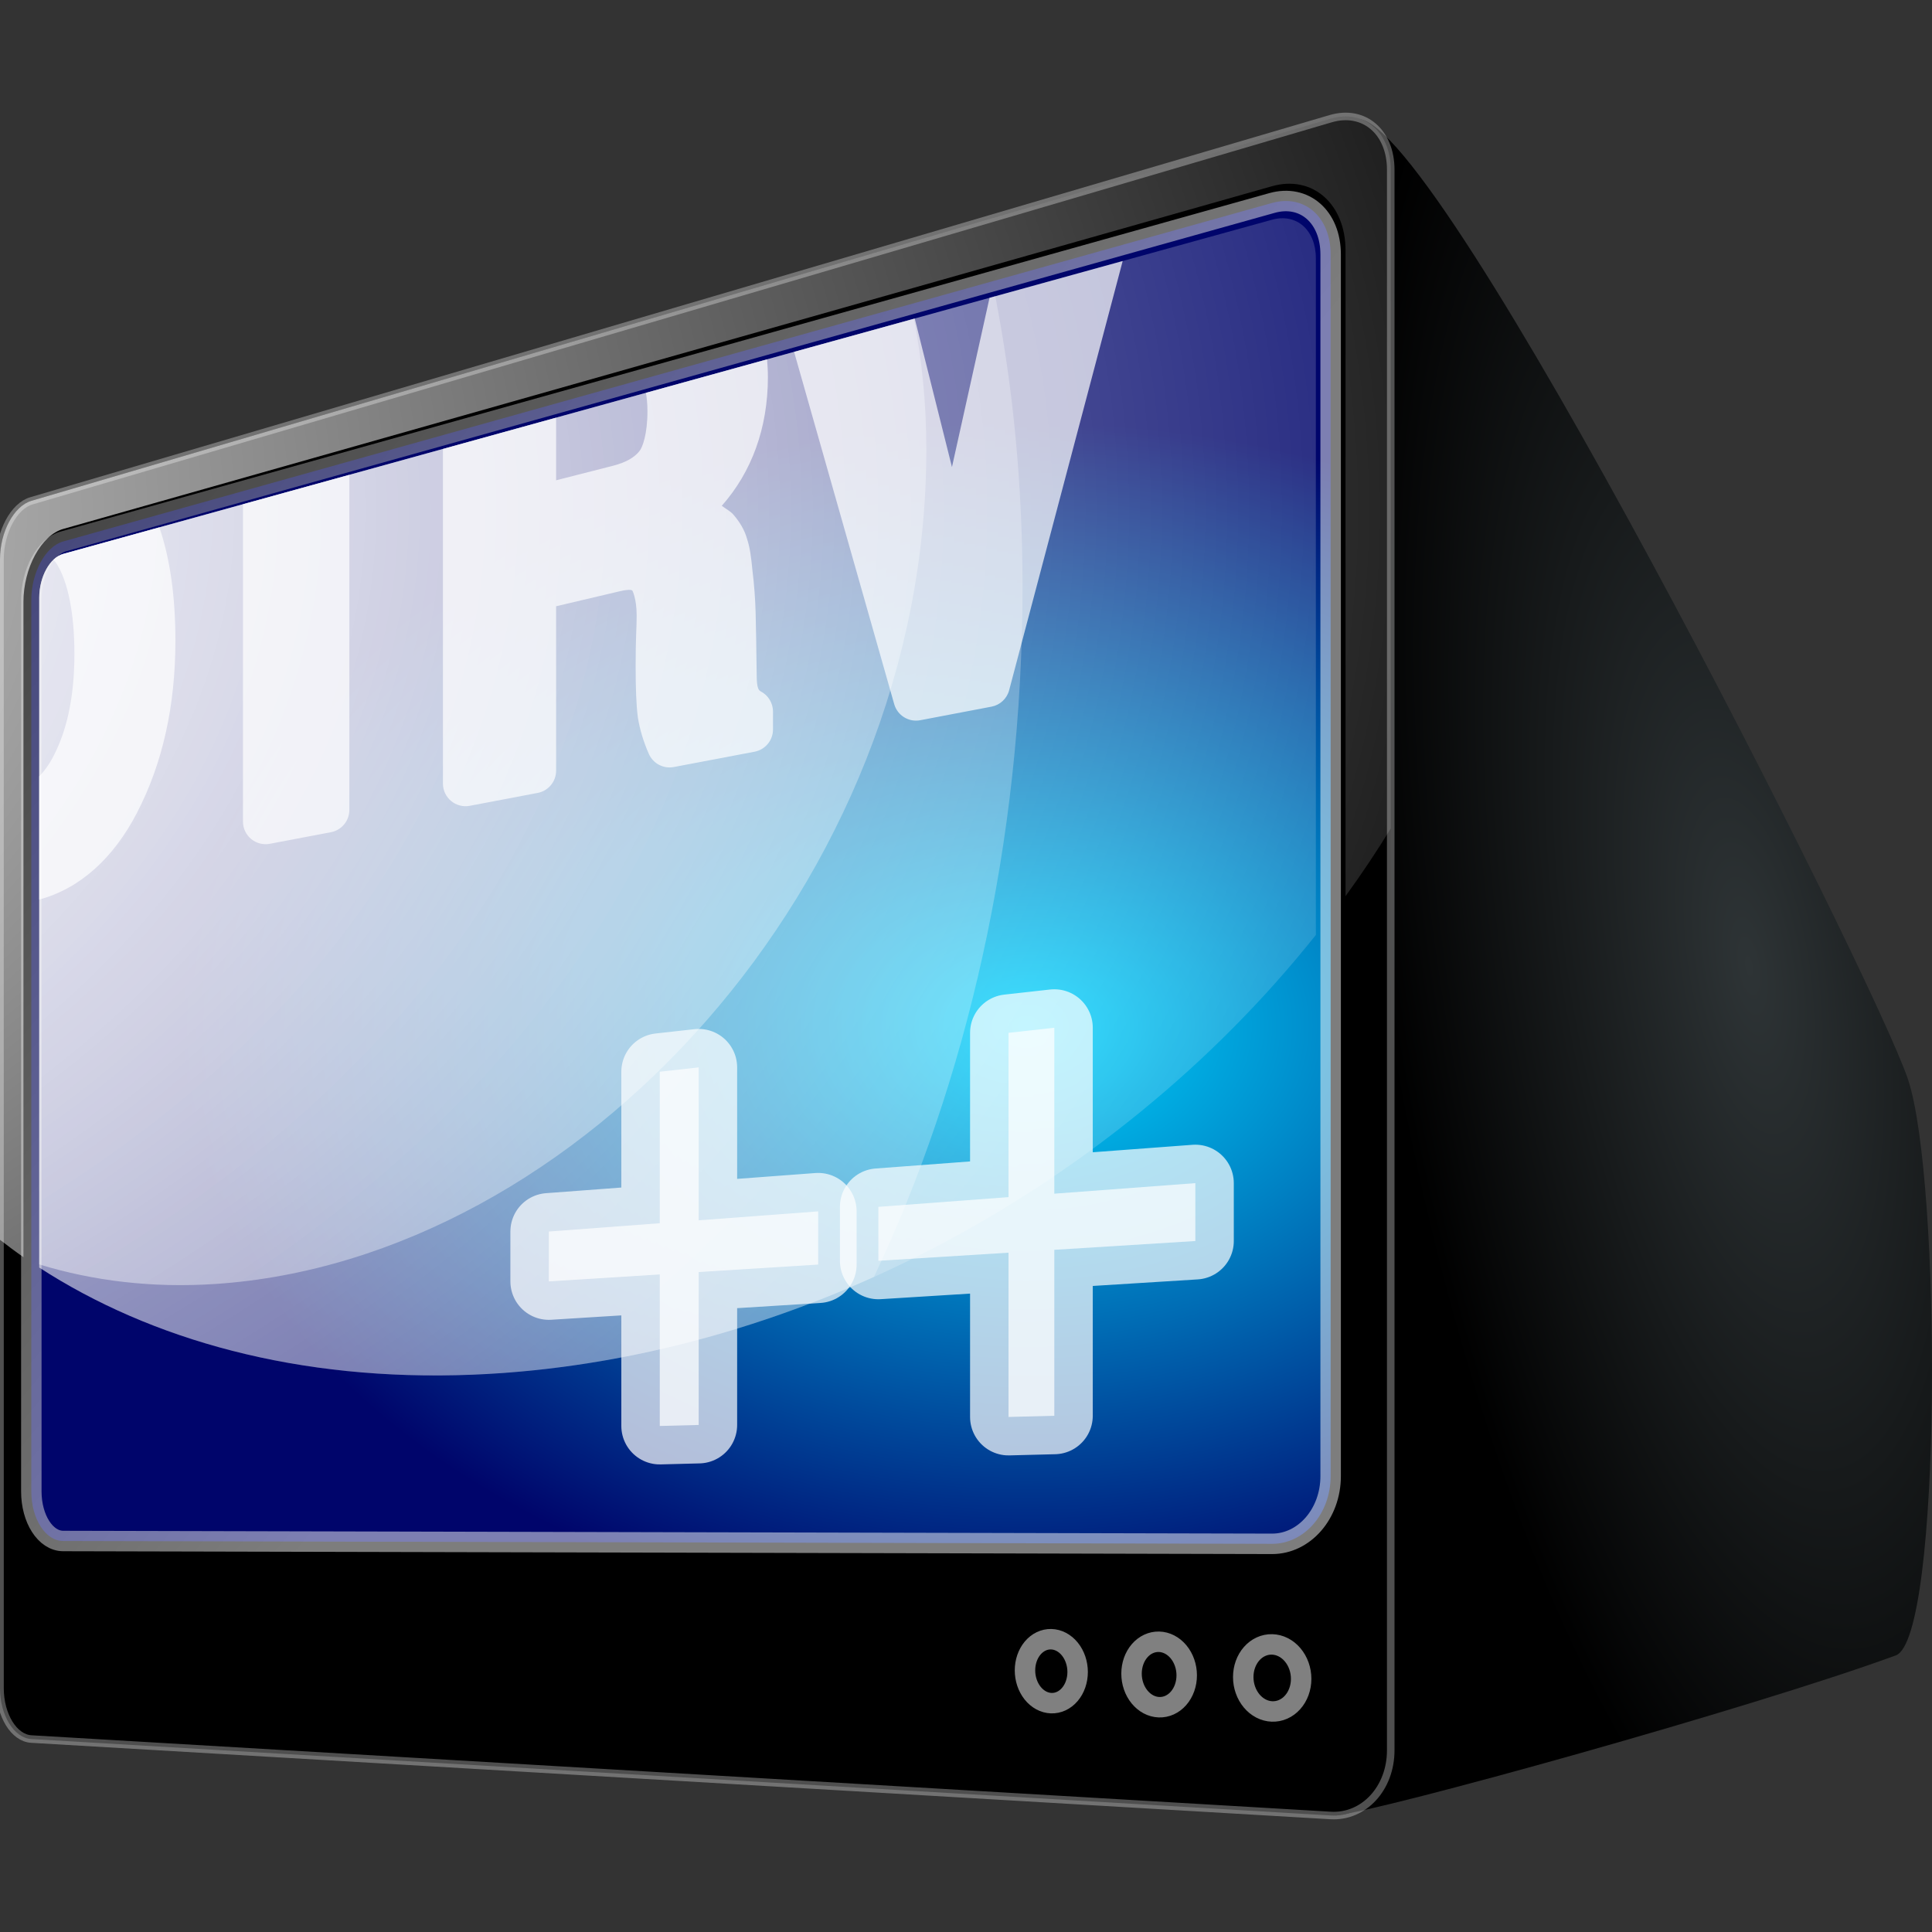 <?xml version="1.0" encoding="UTF-8" standalone="no"?>
<svg
   xmlns:dc="http://purl.org/dc/elements/1.1/"
   xmlns:cc="http://creativecommons.org/ns#"
   xmlns:rdf="http://www.w3.org/1999/02/22-rdf-syntax-ns#"
   xmlns:svg="http://www.w3.org/2000/svg"
   xmlns="http://www.w3.org/2000/svg"
   xmlns:xlink="http://www.w3.org/1999/xlink"
   width="128"
   height="128"
   id="svg2"
   version="1.1">
  <rect width="100%" height="100%" fill="#333333" stroke="none"/>
  <defs
     id="defs4">
    <linearGradient
       id="linearGradient5403">
      <stop
         style="stop-color:#000000;stop-opacity:1"
         offset="0"
         id="stop5405" />
      <stop
         style="stop-color:#000000;stop-opacity:1"
         offset="1"
         id="stop5407" />
    </linearGradient>
    <linearGradient
       id="linearGradient5330">
      <stop
         id="stop5332"
         offset="0"
         style="stop-color:#2e3436;stop-opacity:1" />
      <stop
         id="stop5334"
         offset="1"
         style="stop-color:#000000;stop-opacity:1" />
    </linearGradient>
    <linearGradient
       id="linearGradient4040">
      <stop
         style="stop-color:#000000;stop-opacity:1;"
         offset="0"
         id="stop4042" />
      <stop
         id="stop4048"
         offset="0.5"
         style="stop-color:#4c4c4c;stop-opacity:1;" />
      <stop
         style="stop-color:#000000;stop-opacity:1;"
         offset="1"
         id="stop4044" />
    </linearGradient>
    <linearGradient
       id="linearGradient3891">
      <stop
         style="stop-color:#ffffff;stop-opacity:1;"
         offset="0"
         id="stop3893" />
      <stop
         style="stop-color:#ffffff;stop-opacity:0;"
         offset="1"
         id="stop3895" />
    </linearGradient>
    <linearGradient
       id="linearGradient3813">
      <stop
         id="stop3815"
         offset="0"
         style="stop-color:#00d5ff;stop-opacity:1" />
      <stop
         id="stop3817"
         offset="1"
         style="stop-color:#00056b;stop-opacity:1" />
    </linearGradient>
    <linearGradient
       id="linearGradient3934">
      <stop
         id="stop3936"
         offset="0"
         style="stop-color:#ffffff;stop-opacity:1;" />
      <stop
         id="stop3938"
         offset="1"
         style="stop-color:#ffffff;stop-opacity:0;" />
    </linearGradient>
    <linearGradient
       id="linearGradient3879">
      <stop
         id="stop3881"
         offset="0"
         style="stop-color:#ffffff;stop-opacity:1;" />
      <stop
         id="stop3883"
         offset="1"
         style="stop-color:#ffffff;stop-opacity:0;" />
    </linearGradient>
    <linearGradient
       gradientUnits="userSpaceOnUse"
       y2="128"
       x2="112"
       y1="36"
       x1="112"
       id="linearGradient3885"
       xlink:href="#linearGradient3879" />
    <linearGradient
       gradientUnits="userSpaceOnUse"
       y2="148"
       x2="172"
       y1="16"
       x1="160"
       id="linearGradient3796-7"
       xlink:href="#linearGradient3790-8" />
    <linearGradient
       id="linearGradient3790-8">
      <stop
         id="stop3792-7"
         offset="0"
         style="stop-color:#1a1a1a;stop-opacity:1" />
      <stop
         id="stop3794-7"
         offset="1"
         style="stop-color:#000000;stop-opacity:0;" />
    </linearGradient>
    <linearGradient
       gradientTransform="translate(0,796.362)"
       y2="120"
       x2="280"
       y1="16"
       x1="232"
       gradientUnits="userSpaceOnUse"
       id="linearGradient3924"
       xlink:href="#linearGradient3790-8" />
    <linearGradient
       gradientUnits="userSpaceOnUse"
       y2="892.362"
       x2="120"
       y1="940.362"
       x1="120"
       id="linearGradient3940"
       xlink:href="#linearGradient3934" />
    <linearGradient
       y2="104"
       x2="112"
       y1="36"
       x1="112"
       gradientUnits="userSpaceOnUse"
       id="linearGradient3942"
       xlink:href="#linearGradient3879" />
    <linearGradient
       gradientUnits="userSpaceOnUse"
       y2="192"
       x2="216"
       y1="8"
       x1="72"
       id="linearGradient3767-5"
       xlink:href="#linearGradient3761-4" />
    <linearGradient
       id="linearGradient3761-4">
      <stop
         id="stop3763-3"
         offset="0"
         style="stop-color:#888a85;stop-opacity:1;" />
      <stop
         id="stop3765-5"
         offset="1"
         style="stop-color:#888a85;stop-opacity:0;" />
    </linearGradient>
    <linearGradient
       gradientTransform="translate(0,796.362)"
       xlink:href="#linearGradient3761-4"
       id="linearGradient3959"
       gradientUnits="userSpaceOnUse"
       x1="72"
       y1="8"
       x2="216"
       y2="192" />
    <linearGradient
       y2="192"
       x2="216"
       y1="8"
       x1="72"
       gradientUnits="userSpaceOnUse"
       id="linearGradient3981"
       xlink:href="#linearGradient3761-4" />
    <linearGradient
       gradientUnits="userSpaceOnUse"
       y2="148"
       x2="172"
       y1="16"
       x1="160"
       id="linearGradient3796-4"
       xlink:href="#linearGradient3790-6" />
    <linearGradient
       id="linearGradient3790-6">
      <stop
         id="stop3792-8"
         offset="0"
         style="stop-color:#1a1a1a;stop-opacity:1" />
      <stop
         id="stop3794-6"
         offset="1"
         style="stop-color:#000000;stop-opacity:0;" />
    </linearGradient>
    <radialGradient
       gradientUnits="userSpaceOnUse"
       gradientTransform="matrix(2.615,0,0,2.241,-142.101,47.114)"
       r="64.25"
       fy="-31.73"
       fx="66.583"
       cy="-31.73"
       cx="66.583"
       id="radialGradient5460"
       xlink:href="#linearGradient5454" />
    <linearGradient
       id="linearGradient5454">
      <stop
         id="stop5456"
         offset="0"
         style="stop-color:#dfdfdf;stop-opacity:1;" />
      <stop
         id="stop5458"
         offset="1"
         style="stop-color:#000000;stop-opacity:1;" />
    </linearGradient>
    <radialGradient
       gradientUnits="userSpaceOnUse"
       gradientTransform="matrix(3.446,4.3205616e-7,-4.0119498e-7,3.2,-176.123,-15.51)"
       r="16.25"
       fy="7.347"
       fx="72"
       cy="7.347"
       cx="72"
       id="radialGradient6903"
       xlink:href="#linearGradient8794" />
    <linearGradient
       id="linearGradient8794">
      <stop
         id="stop8796"
         offset="0"
         style="stop-color:#ffffff;stop-opacity:1;" />
      <stop
         style="stop-color:#e4e4e4;stop-opacity:1;"
         offset="0.5"
         id="stop4469" />
      <stop
         id="stop8798"
         offset="1"
         style="stop-color:#cacaca;stop-opacity:1;" />
    </linearGradient>
    <linearGradient
       gradientUnits="userSpaceOnUse"
       y2="20"
       x2="88"
       y1="-4"
       x1="40"
       id="linearGradient6911"
       xlink:href="#linearGradient4270-9-28" />
    <linearGradient
       id="linearGradient4270-9-28">
      <stop
         id="stop4272-5-33"
         offset="0"
         style="stop-color:#f9f9f9;stop-opacity:0.502;" />
      <stop
         style="stop-color:#7d7d7d;stop-opacity:0.502;"
         offset="0.25"
         id="stop5033-81" />
      <stop
         style="stop-color:#808080;stop-opacity:0.502;"
         offset="0.5"
         id="stop4278-7-4" />
      <stop
         id="stop5035-3"
         offset="0.75"
         style="stop-color:#ffffff;stop-opacity:0.502;" />
      <stop
         id="stop4274-4-83"
         offset="1"
         style="stop-color:#000000;stop-opacity:0.502;" />
    </linearGradient>
    <radialGradient
       gradientUnits="userSpaceOnUse"
       gradientTransform="matrix(1.212,0,0,0.212,-13.576,0.788)"
       r="16.5"
       fy="15.143"
       fx="64"
       cy="15.143"
       cx="64"
       id="radialGradient6925"
       xlink:href="#linearGradient6913" />
    <linearGradient
       id="linearGradient6913">
      <stop
         id="stop6915"
         offset="0"
         style="stop-color:#000000;stop-opacity:1;" />
      <stop
         id="stop6917"
         offset="1"
         style="stop-color:#000000;stop-opacity:0;" />
    </linearGradient>
    <radialGradient
       gradientUnits="userSpaceOnUse"
       gradientTransform="matrix(3.084,1.8209722e-8,1.0668126e-8,3.729,-199.231,-41.854)"
       r="62.25"
       fy="24.095"
       fx="90.532"
       cy="24.095"
       cx="90.532"
       id="radialGradient5444"
       xlink:href="#linearGradient8794" />
    <linearGradient
       id="linearGradient6964">
      <stop
         id="stop6966"
         offset="0"
         style="stop-color:#ffffff;stop-opacity:1;" />
      <stop
         style="stop-color:#e4e4e4;stop-opacity:1;"
         offset="0.5"
         id="stop6968" />
      <stop
         id="stop6970"
         offset="1"
         style="stop-color:#cacaca;stop-opacity:1;" />
    </linearGradient>
    <linearGradient
       gradientUnits="userSpaceOnUse"
       y2="84"
       x2="128"
       y1="16"
       x1="0"
       id="linearGradient5452"
       xlink:href="#linearGradient4270-9-9" />
    <linearGradient
       id="linearGradient4270-9-9">
      <stop
         id="stop4272-5-10"
         offset="0"
         style="stop-color:#f9f9f9;stop-opacity:0.502;" />
      <stop
         style="stop-color:#7d7d7d;stop-opacity:0.502;"
         offset="0.25"
         id="stop5033-8" />
      <stop
         style="stop-color:#808080;stop-opacity:0.502;"
         offset="0.5"
         id="stop4278-7-50" />
      <stop
         id="stop5035-4"
         offset="0.75"
         style="stop-color:#ffffff;stop-opacity:0.502;" />
      <stop
         id="stop4274-4-85"
         offset="1"
         style="stop-color:#000000;stop-opacity:0.502;" />
    </linearGradient>
    <radialGradient
       xlink:href="#linearGradient8794"
       id="radialGradient6984"
       gradientUnits="userSpaceOnUse"
       gradientTransform="matrix(3.084,1.8209722e-8,1.0668126e-8,3.729,-199.231,-41.854)"
       cx="90.532"
       cy="24.095"
       fx="90.532"
       fy="24.095"
       r="62.25" />
    <linearGradient
       xlink:href="#linearGradient4270-9-9"
       id="linearGradient6986"
       gradientUnits="userSpaceOnUse"
       x1="0"
       y1="16"
       x2="128"
       y2="84" />
    <radialGradient
       r="62.25"
       fy="24.095"
       fx="90.532"
       cy="24.095"
       cx="90.532"
       gradientTransform="matrix(3.084,1.8209722e-8,1.0668126e-8,3.729,-311.231,826.509)"
       gradientUnits="userSpaceOnUse"
       id="radialGradient7072"
       xlink:href="#linearGradient8794" />
    <linearGradient
       gradientTransform="translate(-112,868.362)"
       y2="84"
       x2="128"
       y1="16"
       x1="0"
       gradientUnits="userSpaceOnUse"
       id="linearGradient7074"
       xlink:href="#linearGradient4270-9-9" />
    <radialGradient
       r="16.5"
       fy="15.143"
       fx="64"
       cy="15.143"
       cx="64"
       gradientTransform="matrix(1.212,0,0,0.212,-125.576,949.15)"
       gradientUnits="userSpaceOnUse"
       id="radialGradient7077"
       xlink:href="#linearGradient6913" />
    <radialGradient
       r="16.25"
       fy="7.347"
       fx="72"
       cy="7.347"
       cx="72"
       gradientTransform="matrix(3.446,4.3205616e-7,-4.0119498e-7,3.2,-288.123,932.852)"
       gradientUnits="userSpaceOnUse"
       id="radialGradient7080"
       xlink:href="#linearGradient8794" />
    <linearGradient
       gradientTransform="translate(-112,948.362)"
       y2="20"
       x2="88"
       y1="-4"
       x1="40"
       gradientUnits="userSpaceOnUse"
       id="linearGradient7082"
       xlink:href="#linearGradient4270-9-28" />
    <radialGradient
       r="64.25"
       fy="-31.73"
       fx="66.583"
       cy="-31.73"
       cx="66.583"
       gradientTransform="matrix(2.615,0,0,2.241,-254.101,995.476)"
       gradientUnits="userSpaceOnUse"
       id="radialGradient7085"
       xlink:href="#linearGradient5454" />
    <radialGradient
       xlink:href="#linearGradient3813"
       id="radialGradient3872"
       cx="-43.502"
       cy="63.483"
       fx="-43.502"
       fy="63.483"
       r="60"
       gradientTransform="matrix(-0.933,5.6306208e-8,-4.0218721e-8,-0.667,27.398,1034.684)"
       gradientUnits="userSpaceOnUse" />
    <linearGradient
       xlink:href="#linearGradient4270-9-28"
       id="linearGradient3880"
       x1="-8"
       y1="0"
       x2="136"
       y2="120"
       gradientUnits="userSpaceOnUse"
       gradientTransform="matrix(-1.355,0,0,-1.355,-32.52,1077.396)" />
    <radialGradient
       xlink:href="#linearGradient3891"
       id="radialGradient3897"
       cx="32.784"
       cy="77.21"
       fx="32.784"
       fy="77.21"
       r="64"
       gradientTransform="matrix(-2.879,0,0,-1.863,29.357,1102.008)"
       gradientUnits="userSpaceOnUse" />
    <radialGradient
       xlink:href="#linearGradient4202"
       id="radialGradient4101"
       cx="56.412"
       cy="41.235"
       fx="56.412"
       fy="41.235"
       r="64.5"
       gradientTransform="matrix(8.434,1.2330991e-7,-1.233099e-7,8.434,-475.783,-475.783)"
       gradientUnits="userSpaceOnUse" />
    <linearGradient
       id="linearGradient4202">
      <stop
         id="stop4204"
         offset="0"
         style="stop-color:#838383;stop-opacity:1;" />
      <stop
         style="stop-color:#f7f7f7;stop-opacity:1;"
         offset="0.091"
         id="stop4219" />
      <stop
         style="stop-color:#969696;stop-opacity:1;"
         offset="0.182"
         id="stop4216" />
      <stop
         style="stop-color:#cfcfcf;stop-opacity:1;"
         offset="0.294"
         id="stop4214" />
      <stop
         style="stop-color:#5c5c5c;stop-opacity:1;"
         offset="0.412"
         id="stop4212" />
      <stop
         style="stop-color:#e4e4e4;stop-opacity:1;"
         offset="0.529"
         id="stop4210" />
      <stop
         style="stop-color:#ffffff;stop-opacity:1;"
         offset="0.706"
         id="stop4206" />
      <stop
         id="stop4208"
         offset="1"
         style="stop-color:#7c7c7c;stop-opacity:1;" />
    </linearGradient>
    <radialGradient
       gradientUnits="userSpaceOnUse"
       gradientTransform="matrix(1.174,-0.196,0.555,3.331,-568.876,-2281.318)"
       r="20.448"
       fy="988.416"
       fx="116"
       cy="988.416"
       cx="116"
       id="radialGradient5336"
       xlink:href="#linearGradient5330" />
    <radialGradient
       r="64"
       fy="77.21"
       fx="32.784"
       cy="77.21"
       cx="32.784"
       gradientTransform="matrix(-2.879,0,0,-1.863,29.357,177.646)"
       gradientUnits="userSpaceOnUse"
       id="radialGradient5382"
       xlink:href="#linearGradient3891" />
    <radialGradient
       gradientUnits="userSpaceOnUse"
       gradientTransform="matrix(1,0,0,1.222,0,-219.15)"
       r="46.07"
       fy="975.266"
       fx="-152"
       cy="975.266"
       cx="-152"
       id="radialGradient5401"
       xlink:href="#linearGradient5403" />
  </defs>
  <g
     transform="translate(0,-924.362)"
     id="layer1">
    <path
       id="path5281"
       d="m 89.979,932.246 c 5.42,0 34.138,56.803 36.428,63.619 2.229,6.633 2.259,37.048 -0.804,38.171 -9.555,3.503 -34.012,10.285 -37.136,10.61 0,0 -3.908,-112.399 1.512,-112.399 z"
       style="fill:url(#radialGradient5336);fill-rule:evenodd;stroke:none;stroke-width:1px;stroke-linecap:butt;stroke-linejoin:miter;stroke-opacity:1;fill-opacity:1" />
    <path
       style="fill:url(#radialGradient5401);fill-opacity:1;stroke:#ffffff;stroke-width:0.5;stroke-miterlimit:4;stroke-dasharray:none;stroke-opacity:0.312"
       d="m 2.075,957.545 c 0,0 86.084,-25.319 86.084,-25.319 2.193,-0.645 3.981,0.86 3.981,3.382 0,0 0,104.715 0,104.715 0,2.522 -1.788,4.448 -3.981,4.319 0,0 -86.084,-5.064 -86.084,-5.064 -1.154,-0.068 -2.075,-1.573 -2.075,-3.374 0,0 0,-74.797 0,-74.797 0,-1.802 0.921,-3.523 2.075,-3.862 0,0 0,0 0,0"
       id="rect3094" />
    <path
       id="path5362"
       d="m 4.188,960.234 c 0,0 80.087,-22.424 80.087,-22.424 2.14,-0.599 3.884,0.918 3.884,3.409 0,0 0,80.939 0,80.939 0,2.491 -1.744,4.492 -3.884,4.487 0,0 -80.087,-0.188 -80.087,-0.188 -1.175,0 -2.113,-1.468 -2.113,-3.286 0,0 0,-59.064 0,-59.064 0,-1.818 0.938,-3.544 2.113,-3.873 0,0 0,0 0,0"
       style="fill:#000000;fill-opacity:1;stroke:none;stroke-width:1.355;stroke-miterlimit:4;stroke-dasharray:none" />
    <path
       style="fill:url(#radialGradient3872);fill-opacity:1;stroke:url(#linearGradient3880);stroke-width:1.355;stroke-miterlimit:4;stroke-dasharray:none"
       d="m 4.188,960.234 c 0,0 80.087,-22.424 80.087,-22.424 2.14,-0.599 3.884,0.918 3.884,3.409 0,0 0,80.939 0,80.939 0,2.491 -1.744,4.492 -3.884,4.487 0,0 -80.087,-0.188 -80.087,-0.188 -1.175,0 -2.113,-1.468 -2.113,-3.286 0,0 0,-59.064 0,-59.064 0,-1.818 0.938,-3.544 2.113,-3.873 0,0 0,0 0,0"
       id="rect3096" />
    <path
       id="path5380"
       transform="translate(0,924.362)"
       d="M 60.549 21.117 L 4.188 36.699 C 3.296 36.946 2.6 38.225 2.6 39.605 L 2.6 83.771 C 6.163 84.859 10.081 85.349 14.301 85.064 C 38.236 83.452 61.373 58.559 61.373 29.771 C 61.373 26.742 61.08 23.854 60.549 21.117 z "
       style="fill:url(#radialGradient5382);fill-opacity:1;stroke:none" />
    <path
       style="fill:url(#radialGradient3897);fill-opacity:1;stroke:none"
       d="m 2.075,957.545 c -1.154,0.34 -2.075,2.061 -2.075,3.862 0,0 0,45.096 0,45.096 0.505,0.39 1.023,0.78 1.553,1.148 0,0 0,-43.405 0,-43.405 0,-2.253 1.177,-4.426 2.635,-4.84 0,0 80.087,-22.707 80.087,-22.707 2.663,-0.755 4.87,1.153 4.87,4.257 0,0 0,42.78 0,42.78 1.062,-1.464 2.065,-2.96 2.995,-4.486 0,0 0,-43.643 0,-43.643 0,-2.522 -1.788,-4.027 -3.981,-3.382 0,0 -86.084,25.319 -86.084,25.319 0,0 0,0 0,0 m 2.113,3.518 c -0.892,0.246 -1.588,1.525 -1.588,2.906 0,0 0,44.372 0,44.372 7.391,4.787 17.168,7.561 28.701,7.099 20.888,-0.836 42.187,-11.954 55.878,-29.132 0,0 0,-44.828 0,-44.828 0,-1.882 -1.285,-3.007 -2.904,-2.559 0,0 -80.087,22.142 -80.087,22.142 0,0 0,0 0,0"
       id="path3886" />
    <path
       id="path4119"
       transform="translate(0,924.362)"
       d="M 65.941 19.627 L 4.188 36.699 C 3.296 36.946 2.6 38.225 2.6 39.605 L 2.6 83.979 C 9.991 88.765 19.768 91.539 31.301 91.078 C 40.307 90.718 49.388 88.441 57.904 84.596 C 63.989 71.777 67.746 55.883 67.746 38.855 C 67.746 32.033 67.099 25.596 65.941 19.627 z "
       style="opacity:0.25;fill:#ffffff;fill-opacity:1;stroke:none" />
    <path
       style="opacity:0.5;fill:none;fill-opacity:1;stroke:#ffffff;stroke-width:1.355;stroke-linecap:butt;stroke-linejoin:round;stroke-miterlimit:4;stroke-dasharray:none;stroke-opacity:1"
       d="m 86.205,1035.589 c 0,0.593 -0.204,1.154 -0.568,1.56 -0.362,0.405 -0.853,0.621 -1.362,0.602 -0.508,-0.019 -0.994,-0.271 -1.351,-0.699 -0.356,-0.427 -0.556,-0.995 -0.556,-1.581 0,-0.586 0.2,-1.142 0.556,-1.547 0.357,-0.406 0.843,-0.628 1.351,-0.616 0.51,0.012 1,0.258 1.362,0.685 0.363,0.428 0.568,1.002 0.568,1.595 0,0 0,0 0,0"
       id="path4396" />
    <path
       style="opacity:0.5;fill:none;fill-opacity:1;stroke:#ffffff;stroke-width:1.355;stroke-linecap:butt;stroke-linejoin:round;stroke-miterlimit:4;stroke-dasharray:none;stroke-opacity:1"
       d="m 78.623,1035.357 c 0,0.579 -0.195,1.127 -0.541,1.523 -0.345,0.396 -0.813,0.607 -1.298,0.589 -0.484,-0.018 -0.947,-0.263 -1.287,-0.681 -0.34,-0.416 -0.53,-0.971 -0.53,-1.543 0,-0.572 0.19,-1.115 0.53,-1.51 0.34,-0.397 0.803,-0.613 1.287,-0.602 0.486,0.011 0.953,0.252 1.298,0.668 0.346,0.418 0.541,0.978 0.541,1.556 0,0 0,0 0,0"
       id="circle4398" />
    <path
       style="opacity:0.5;fill:none;fill-opacity:1;stroke:#ffffff;stroke-width:1.355;stroke-linecap:butt;stroke-linejoin:round;stroke-miterlimit:4;stroke-dasharray:none;stroke-opacity:1"
       d="m 71.396,1035.136 c 0,0.565 -0.186,1.1 -0.516,1.488 -0.329,0.387 -0.775,0.594 -1.238,0.576 -0.462,-0.017 -0.903,-0.257 -1.228,-0.664 -0.324,-0.407 -0.506,-0.948 -0.506,-1.507 0,-0.558 0.182,-1.089 0.506,-1.476 0.325,-0.388 0.766,-0.6 1.228,-0.589 0.463,0.011 0.909,0.245 1.238,0.652 0.33,0.408 0.516,0.954 0.516,1.519 0,0 0,0 0,0"
       id="circle4400" />
    <path
       id="path4807"
       style="font-style:normal;font-variant:normal;font-weight:normal;font-stretch:normal;font-size:medium;line-height:125%;font-family:FreeSans;-inkscape-font-specification:FreeSans;letter-spacing:0px;word-spacing:0px;fill:#ffffff;fill-opacity:1;stroke:#ffffff;stroke-width:5.095;stroke-linecap:round;stroke-linejoin:round;stroke-miterlimit:4;stroke-dasharray:none;stroke-opacity:1;opacity:0.7"
       d="m 54.206,1004.619 c 0,0 0,3.524 0,3.524 0,0 -7.916,0.494 -7.916,0.494 0,0 0,10.132 0,10.132 0,0 -2.578,0.067 -2.578,0.067 0,0 0,-10.038 0,-10.038 0,0 -7.35,0.459 -7.35,0.459 0,0 0,-3.303 0,-3.303 0,0 7.35,-0.55 7.35,-0.55 0,0 0,-10.038 0,-10.038 0,0 2.578,-0.287 2.578,-0.287 0,0 0,10.132 0,10.132 0,0 7.916,-0.592 7.916,-0.592 0,0 0,0 0,0" />
    <path
       id="path4809"
       style="font-style:normal;font-variant:normal;font-weight:normal;font-stretch:normal;font-size:medium;line-height:125%;font-family:FreeSans;-inkscape-font-specification:FreeSans;letter-spacing:0px;word-spacing:0px;fill:#ffffff;fill-opacity:1;stroke:#ffffff;stroke-width:5.095;stroke-linecap:round;stroke-linejoin:round;stroke-miterlimit:4;stroke-dasharray:none;stroke-opacity:1;opacity:0.7"
       d="m 79.195,1002.749 c 0,0 0,3.834 0,3.834 0,0 -9.344,0.583 -9.344,0.583 0,0 0,10.995 0,10.995 0,0 -3.034,0.078 -3.034,0.078 0,0 0,-10.884 0,-10.884 0,0 -8.622,0.538 -8.622,0.538 0,0 0,-3.574 0,-3.574 0,0 8.622,-0.645 8.622,-0.645 0,0 0,-10.884 0,-10.884 0,0 3.034,-0.338 3.034,-0.338 0,0 0,10.995 0,10.995 0,0 9.344,-0.699 9.344,-0.699 0,0 0,0 0,0" />
    <path
       id="path5374"
       transform="translate(0,924.362)"
       d="M 74.381 17.293 L 65.559 19.732 L 63.07 30.943 L 60.604 21.104 L 52.611 23.312 L 59.244 46.652 C 59.456 47.4 60.204 47.862 60.967 47.717 L 65.689 46.818 C 66.257 46.71 66.712 46.287 66.859 45.729 L 74.381 17.293 z M 50.82 23.807 L 42.793 26.027 C 42.847 26.326 42.895 26.737 42.895 27.248 C 42.895 28.776 42.565 29.646 42.365 29.885 L 42.352 29.902 C 42.039 30.286 41.519 30.627 40.609 30.859 L 36.844 31.82 L 36.844 27.672 L 29.346 29.744 L 29.346 51.914 C 29.346 52.855 30.203 53.563 31.127 53.387 L 35.623 52.533 C 36.331 52.399 36.844 51.78 36.844 51.059 L 36.844 40.166 L 41.039 39.178 C 41.814 38.995 41.882 39.122 41.885 39.125 C 41.895 39.136 41.905 39.147 41.916 39.158 C 41.882 39.125 42.18 39.624 42.18 40.766 C 42.18 41.11 42.169 41.523 42.148 42 C 42.125 42.531 42.113 43.225 42.113 44.1 C 42.113 45.594 42.152 46.688 42.256 47.498 C 42.258 47.514 42.26 47.531 42.262 47.547 C 42.392 48.355 42.639 49.156 42.988 49.949 C 43.27 50.588 43.955 50.948 44.641 50.818 L 49.992 49.803 C 50.701 49.668 51.213 49.049 51.213 48.328 L 51.213 47.139 C 51.212 46.587 50.908 46.079 50.422 45.818 C 50.283 45.744 50.133 45.654 50.133 44.717 L 50.133 44.697 C 50.11 42.913 50.087 41.568 50.064 40.654 C 50.041 39.705 49.969 38.751 49.852 37.795 C 49.763 36.887 49.687 36.281 49.49 35.688 C 49.322 35.095 49.01 34.591 48.619 34.131 C 48.412 33.869 48.086 33.718 47.82 33.51 C 49.802 31.268 50.875 28.357 50.875 24.979 C 50.875 24.575 50.852 24.187 50.82 23.807 z M 23.145 31.459 L 16.098 33.406 L 16.098 54.43 C 16.097 55.37 16.953 56.079 17.877 55.904 L 21.926 55.135 C 22.633 55 23.144 54.382 23.145 53.662 L 23.145 31.459 z M 10.559 34.938 L 4.188 36.699 C 3.957 36.763 3.742 36.899 3.547 37.084 C 3.633 37.195 3.72 37.287 3.807 37.438 L 3.814 37.449 C 4.477 38.572 4.93 40.546 4.93 43.326 C 4.93 45.946 4.502 48.074 3.725 49.725 L 3.721 49.734 C 3.357 50.52 2.98 51.052 2.6 51.428 L 2.6 59.598 C 5.31 58.867 7.522 56.845 9.078 53.848 L 9.076 53.848 C 10.781 50.567 11.621 46.738 11.621 42.457 C 11.621 39.554 11.279 37.054 10.559 34.938 z "
       style="fill:#ffffff;fill-opacity:1;stroke:none;opacity:0.7" />
    <path
       id="path5385"
       d="m 2.075,957.545 c -1.154,0.34 -2.075,2.061 -2.075,3.862 l 0,45.096 c 0.505,0.39 1.023,0.78 1.553,1.148 l 0,-43.405 c 0,-2.253 1.177,-4.426 2.635,-4.84 L 84.275,936.7 c 2.663,-0.755 4.87,1.153 4.87,4.257 l 0,42.78 c 1.062,-1.464 2.065,-2.96 2.995,-4.486 l 0,-43.643 c 0,-2.522 -1.788,-4.027 -3.981,-3.382 l -86.084,25.319 0,0"
       style="fill:url(#radialGradient3897);fill-opacity:1;stroke:none;" />
  </g>
</svg>
